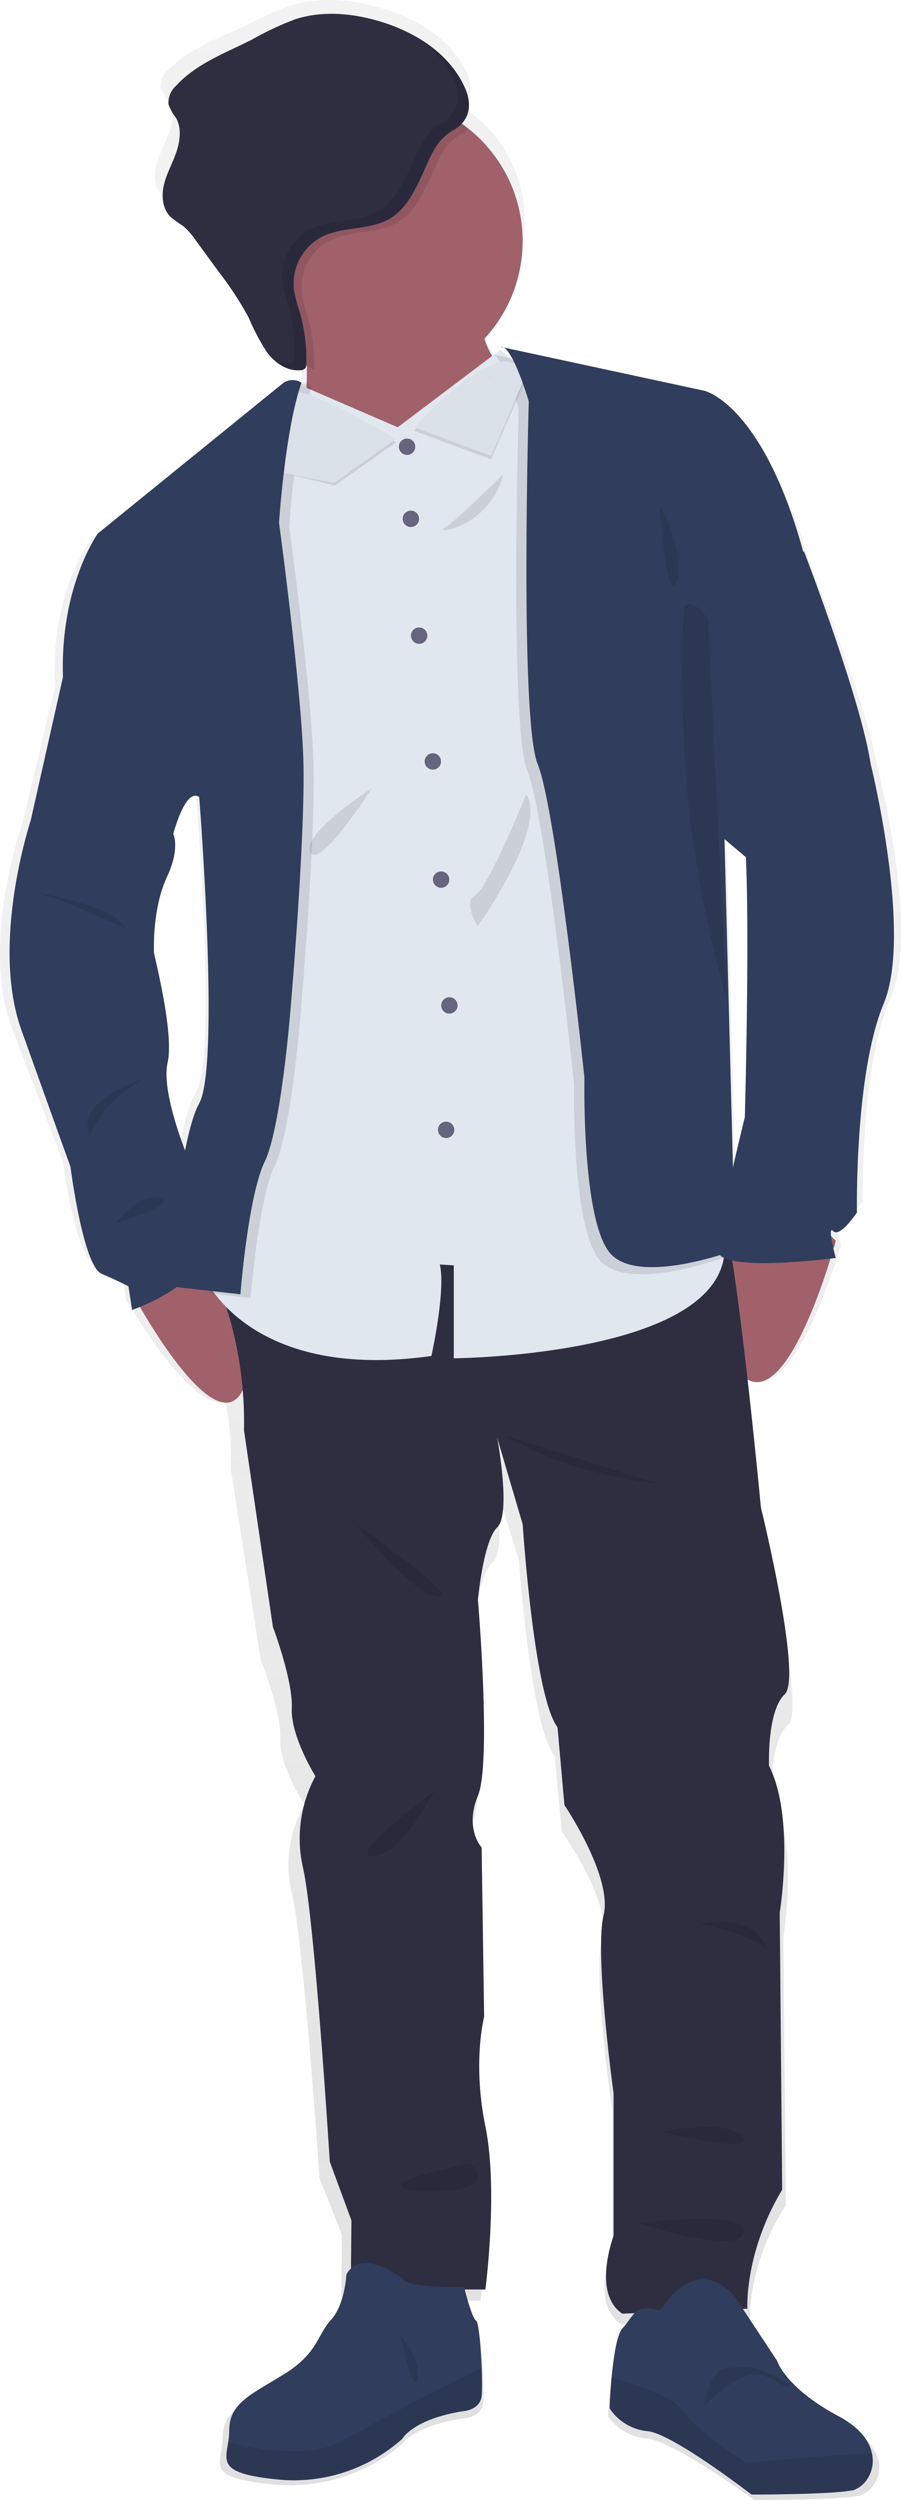 <svg xmlns="http://www.w3.org/2000/svg" xmlns:xlink="http://www.w3.org/1999/xlink" width="158.471" height="439.606" viewBox="0 0 158.471 439.606">
  <defs>
    <style>
      .cls-1 {
        fill: url(#linear-gradient);
      }

      .cls-2 {
        fill: #a1616a;
      }

      .cls-3 {
        fill: #2f2e41;
      }

      .cls-4 {
        fill: #303d5c;
      }

      .cls-5 {
        opacity: 0.1;
      }

      .cls-6 {
        fill: #e1e7ef;
      }

      .cls-7 {
        fill: #67647e;
      }

      .cls-8 {
        opacity: 0.03;
      }
    </style>
    <linearGradient id="linear-gradient" x1="9.832" y1="1" x2="9.832" gradientUnits="objectBoundingBox">
      <stop offset="0" stop-color="gray" stop-opacity="0.251"/>
      <stop offset="0.54" stop-color="gray" stop-opacity="0.122"/>
      <stop offset="1" stop-color="gray" stop-opacity="0.102"/>
    </linearGradient>
  </defs>
  <g id="Man" transform="translate(-404.218 -617.815)">
    <g id="undraw_3d_modeling_h60h" transform="translate(401.956 557.275)">
      <path id="Path_36" data-name="Path 36" class="cls-1" d="M369.036,418.869c-1.7-10.814-12.025-36.027-12.025-36.027h0c-.182-.759-.384-1.5-.617-2.24-7.333-23.964-17.487-26.088-17.487-26.088l-36.349-7.363a2.722,2.722,0,0,1,.748.692,1.545,1.545,0,0,0-.577.077,13.254,13.254,0,0,1-3.186-6.546c-.071-.356-.132-.731-.182-1.105a23.666,23.666,0,0,0,7.68-18.713,23.952,23.952,0,0,0-9.763-17.814c-.374-.279-.759-.558-1.163-.817,1.719-1.73,1.77-4.143.5-6.546-2.872-5.662-9.1-9.238-15.494-10.977-4.9-1.336-10.2-1.769-15.049-.308a56.264,56.264,0,0,0-7.869,3.47c-4.834,2.3-10.114,4.1-13.785,7.873a3.81,3.81,0,0,0-1.375,3.163,8.442,8.442,0,0,0,1.365,2.3,6.8,6.8,0,0,1,.071,5.767,57.946,57.946,0,0,0-2.245,5.537c-.5,1.922-.3,4.181,1.214,5.556a26.342,26.342,0,0,0,2.276,1.528,11.752,11.752,0,0,1,2.164,2.307l4.308,5.527a56.531,56.531,0,0,1,5.381,7.8,37.257,37.257,0,0,0,3.338,5.94,8.863,8.863,0,0,0,1.436,1.423l-.425-.154a6.715,6.715,0,0,0,4.814,1.759h.223a1.341,1.341,0,0,0,.87-.336v.759a80.808,80.808,0,0,1-.132,8.132l-.334-.163a3.047,3.047,0,0,0-3.135.317L230.74,379.112s-7.282,9.468-6.26,25.79l-5.866,24.492s-7.343,20.782-1.7,35.633,8.91,23.32,8.91,23.32,2.266,16.86,5.644,18.264,4.855,2.124,4.855,2.124l.678,4.028h0s.223.394.617,1.057c2.468,4.076,11.6,18.456,16.91,16.918a62.187,62.187,0,0,1,.86,11.823l5.249,33.5s3.661,9.122,3.439,13.89,4.288,11.535,4.288,11.535a21.146,21.146,0,0,0-2.255,15.591c2.144,8.9,4.855,50.042,4.855,50.042l3.944,9.968-.081,11.6a10.959,10.959,0,0,1-2.427,5.181c-2.539,2.615-2.367,5.642-8.465,9.218s-9.982,4.931-9.982,9.7a11.834,11.834,0,0,1-.182,1.922c-.566,3.489-1.669,5.364,9.578,6.383a30.585,30.585,0,0,0,22-7s1.952-3.345,11.125-4.691c0,0,3.125-.163,3.3-2.788.061-.9.051-2.643,0-4.547-.152-3.643-.516-7.882-1.011-8.094s-1.679-3.922-2.023-5.248h2.539s2.377-16.86,0-27.78-.223-18.658-.223-18.658l-.455-28.837s-3.155-3.182-.678-8.8,0-33.394,0-33.394.91-9.968,3.5-12.3.131-14.6,0-15.236l4.622,14.707s2.023,29.27,6.321,34.6l1.234,13.246s8.8,12.2,7.08,18.773,1.81,30.327,1.81,30.327v24.281s-3.955,9.747,1.578,13.246l2.377-.087c-.809.692-1.386,1.74-2.3,2.634-1.062,1.038-1.659,4.97-2.023,8.353-.283,2.884-.374,5.325-.374,5.325a9.376,9.376,0,0,0,6.776,3.845c4.4.24,18.953,10.814,18.953,10.814s14.392,0,18.114-.711h.212a4.88,4.88,0,0,0,2.812-2.182,5.284,5.284,0,0,0,.678-4.008c-.455-2.1-2.2-4.383-6.068-6.335-9.659-4.806-11.125-9.372-11.125-9.372l-6.311-9.007h.9s-.566-9.535,6.311-20.253l-.445-47.245s2.822-16.226-2.023-24.992c0,0-.394-9.334,2.842-12.189s-4.309-31.817-4.309-31.817-1.547-15.534-3.408-29.712h0c7.616,6.863,15.525-17.86,16.85-22.243h.192a.887.887,0,0,0-.091-.327l.091-.317h0s-1.689-5.719-.455-4.556,4.288-3.182,4.288-3.182-.445-23.647,4.855-35.566S369.036,418.869,369.036,418.869ZM346.35,433.961V433.9c.789,14.419-.152,45.246-.152,45.246s-1.011,3.941-2.164,8.594l-.8-29.27h0l-.759-27.568Zm-97.093-9.949s3.833,45.592,0,52.167c-1.092,1.865-2.023,5.2-2.771,9.007-1.264-3.163-3.944-10.574-3.034-14.524,1.234-5.085-2.488-18.446-2.488-18.763s-.334-7.421,2.377-12.881.9-7.8.9-7.8,2.265-8.959,4.976-7.257Z" transform="translate(-212.52 -223.64)"/>
      <path id="Path_37" data-name="Path 37" class="cls-2" d="M258.06,536.41c-3.3,14.53-16.44-7.43-19.43-12.7l-.61-1.09,1.43-6.68,7.53-3.07a21,21,0,0,1,3.37,2.19C254.47,518.28,260.61,525.17,258.06,536.41Z" transform="translate(-212.191 -234.114)"/>
      <path id="Path_38" data-name="Path 38" class="cls-2" d="M360,512.65a1.018,1.018,0,0,1-.08.32l-.11.36c-1.28,4.53-8.95,30.06-16.34,23-8.1-7.77-4.16-25.63-4.16-25.63h.05l17-1.74,3.37,3.46h0Z" transform="translate(-210.737 -233.976)"/>
      <path id="Path_39" data-name="Path 39" class="cls-3" d="M350.14,638.24l.43,48.71c-6.67,11.07-6.12,20.92-6.12,20.92l-22,.87c-5.37-3.61-1.53-13.68-1.53-13.68V670s-3.4-24.52-1.76-31.31-6.89-19.38-6.89-19.38l-1.21-13.68c-4.16-5.48-6.13-35.7-6.13-35.7l-4.48-15.19c.12.66,2.44,13.39,0,15.74s-3.39,12.7-3.39,12.7,2.41,28.69,0,34.49.65,9.09.65,9.09l.44,29.78s-2.08,8,.22,19.26,0,28.69,0,28.69H274.7l.11-12.15L271,682s-2.63-42.48-4.71-51.68a23.06,23.06,0,0,1,2.19-16.09s-4.38-7-4.16-11.94S261,588,261,588l-5.09-34.6a67,67,0,0,0-2.52-19.71c-3-9.85-7.33-22.77-7.33-22.77l4.94.44,25,2.22s60.65-4.08,63.37-.69a11.18,11.18,0,0,1,1.14,3.53c2.72,12.24,6.32,50.56,6.32,50.56s7.34,29.89,4.19,32.85-2.76,12.58-2.76,12.58C352.87,621.48,350.14,638.24,350.14,638.24Z" transform="translate(-210.737 -241.365)"/>
      <path id="Path_40" data-name="Path 40" class="cls-4" d="M298.87,723c-.17,2.71-3.2,2.87-3.2,2.87-8.87,1.4-10.76,4.85-10.76,4.85a28.55,28.55,0,0,1-21.35,7.23c-10.91-1-9.84-3-9.29-6.6a12.669,12.669,0,0,0,.18-2c0-4.93,3.77-6.32,9.69-10s5.74-6.82,8.21-9.52,2.71-8,2.71-8c2.79-4.85,9.85.73,9.85.73.33,1.72,10.84,1.48,10.84,1.48s1.4,5.58,2.11,5.91c.48.22.83,4.6,1,8.36C298.91,720.22,298.93,722,298.87,723Z" transform="translate(-211.872 -241.365)"/>
      <path id="Path_41" data-name="Path 41" class="cls-5" d="M298.87,723c-.17,2.71-3.2,2.87-3.2,2.87-8.87,1.4-10.76,4.85-10.76,4.85a28.55,28.55,0,0,1-21.35,7.23c-10.91-1-9.84-3-9.29-6.6,4.87,1.21,14.2,2.9,19.63-.06,7.56-4.1,13-7,13-7l11.95-6C298.91,720.22,298.93,722,298.87,723Z" transform="translate(-211.872 -241.365)"/>
      <path id="Path_42" data-name="Path 42" class="cls-4" d="M365.7,737.56a4.78,4.78,0,0,1-2.73,2.26h-.21c-3.61.73-17.58.73-17.58.73s-14.12-10.91-18.39-11.16a9,9,0,0,1-6.57-4s.08-2.54.36-5.49c.33-3.5.91-7.56,1.94-8.63,1.89-2,2.3-4.68,6.57-3,0,0,6.07-10.69,13.21-2.43l7.4,11.22s1.39,4.68,10.76,9.69c3.75,2,5.45,4.37,5.89,6.53a5.8,5.8,0,0,1-.65,4.28Z" transform="translate(-210.737 -241.365)"/>
      <path id="Path_43" data-name="Path 43" class="cls-5" d="M365.7,737.56c-.84.71-1.76,1.47-2.73,2.26h-.21c-3.61.73-17.58.73-17.58.73s-14.12-10.91-18.39-11.16a9,9,0,0,1-6.57-4s.08-2.54.36-5.49c4.34,1.3,10.93,3.6,12.7,6.07,2.7,3.77,10.93,9,10.93,9s15.33-1.47,22.14-1.68a5.8,5.8,0,0,1-.65,4.27Z" transform="translate(-210.737 -241.365)"/>
      <path id="Path_44" data-name="Path 44" class="cls-2" d="M306,355.48l-20.21,21.35s-24.47-1.8-20.2-9c2.18-3.68,2.52-11.39,2.33-18.09-.18-6.46-.85-12-.85-12s34.33-17.08,31.7-1.15a26.3,26.3,0,0,0-.1,9.1C300.19,353.73,306,355.48,306,355.48Z" transform="translate(-211.726 -227.636)"/>
      <path id="Path_45" data-name="Path 45" class="cls-5" d="M298.79,336.59a26.3,26.3,0,0,0-.1,9.1c-4.58,4.63-10.94,3.61-18,3.61-4.66,0-9.66.07-13.41-2.14-.18-6.46-.22-9.42-.22-9.42S301.42,320.66,298.79,336.59Z" transform="translate(-211.755 -227.416)"/>
      <path id="Path_46" data-name="Path 46" class="cls-2" d="M306,326.58a25.29,25.29,0,1,1-25.287-25.29A25.3,25.3,0,0,1,306,326.58Z" transform="translate(-211.814 -223.64)"/>
      <path id="Path_47" data-name="Path 47" class="cls-5" d="M340.42,516.4c-6.29,15-46.81,15.3-46.81,15.3V515.36l-2.45-.16c1.06,4.68-1.49,16.09-1.49,16.09-32,4.52-39.82-13.71-39.82-13.71l1.11-6.24,25,2.22s60.65-4.08,63.37-.69a11.18,11.18,0,0,1,1.09,3.53Z" transform="translate(-211.547 -233.896)"/>
      <path id="Path_48" data-name="Path 48" class="cls-6" d="M293.61,529.73V513.39l-2.45-.16c1.06,4.68-1.49,16.09-1.49,16.09-24.1,3.4-34.48-6.09-38.14-11a15.239,15.239,0,0,1-1.68-2.72l9.77-55,2.3-81,3.53-14.2.81-6.82v-.08h.09l2.49,1.07,14.91,6.45,16.94-12.79.24-.19.85-.63,1.4,1.12,3.48,2.79,11.17,72.11s19.37,55.52,23,77.93c.14.89.26,1.72.35,2.51C343.54,529.35,293.61,529.73,293.61,529.73Z" transform="translate(-211.534 -230.348)"/>
      <circle id="Ellipse_5" data-name="Ellipse 5" class="cls-7" cx="1.44" cy="1.44" r="1.44" transform="translate(72.418 137.653)"/>
      <circle id="Ellipse_6" data-name="Ellipse 6" class="cls-7" cx="1.44" cy="1.44" r="1.44" transform="translate(73.086 150.332)"/>
      <circle id="Ellipse_7" data-name="Ellipse 7" class="cls-7" cx="1.44" cy="1.44" r="1.44" transform="translate(74.542 170.869)"/>
      <circle id="Ellipse_8" data-name="Ellipse 8" class="cls-7" cx="1.44" cy="1.44" r="1.44" transform="translate(76.949 192.991)"/>
      <circle id="Ellipse_9" data-name="Ellipse 9" class="cls-7" cx="1.44" cy="1.44" r="1.44" transform="translate(78.406 213.77)"/>
      <circle id="Ellipse_10" data-name="Ellipse 10" class="cls-7" cx="1.44" cy="1.44" r="1.44" transform="translate(79.862 235.892)"/>
      <circle id="Ellipse_11" data-name="Ellipse 11" class="cls-7" cx="1.44" cy="1.44" r="1.44" transform="translate(79.286 257.772)"/>
      <path id="Path_49" data-name="Path 49" class="cls-5" d="M267.22,468.59s-1.61,21.07-4.56,27.2-4.27,23.32-4.27,23.32l-6.86-.78a15.241,15.241,0,0,1-1.68-2.72l9.77-55,2.3-81,3.53-14.2.81-6.82h.1a2.79,2.79,0,0,1,2.44,0l.33.17c-.1.28-.2.57-.28.86-2.68,8.38-3.68,23.82-3.68,23.82s3.84,28.25,4.27,41.39S267.22,468.59,267.22,468.59Z" transform="translate(-212.042 -230.325)"/>
      <path id="Path_50" data-name="Path 50" class="cls-5" d="M250.35,515.06a4.111,4.111,0,0,1-.27.51c-2.66,4.5-9.4,7.36-11.45,8.14l-.61-1.09,1.43-6.68,7.53-3.07A21,21,0,0,1,250.35,515.06Z" transform="translate(-212.21 -233.751)"/>
      <path id="Path_51" data-name="Path 51" class="cls-4" d="M232.11,407.54l-6.24,3.73-5.69,25.29s-7.12,21.46-1.65,36.78,8.65,24.09,8.65,24.09,2.19,17.41,5.48,18.83,4.71,2.19,4.71,2.19l.65,4.16s8.91-3,12.07-8.35-2.32-18.58-2.32-18.58-4.71-11.28-3.51-16.53-2.4-19-2.4-19.38-.33-7.67,2.29-13.3.88-8.05.88-8.05l-1.64-16.1Z" transform="translate(-212.52 -231.732)"/>
      <path id="Path_52" data-name="Path 52" class="cls-5" d="M340.94,511.67s-16.53,6.24-21.79.76-4.71-31.09-4.71-31.09-5-47.3-8.21-55.07-1.53-63.84-1.53-63.84-2.14-7.25-4-9.14a1.771,1.771,0,0,0-.39-.32l.63.13,2.25.49,3.48,2.79,11.17,72.11s19.37,55.52,23,77.93Z" transform="translate(-211.197 -230.076)"/>
      <path id="Path_53" data-name="Path 53" class="cls-5" d="M360,513.31h-.19c-2.07.27-20.45,2.49-20.52-1.34a11.666,11.666,0,0,1,.07-1.32l17-1.74,3.37,3.46h0c.06.22.11.42.16.57Z" transform="translate(-210.737 -233.504)"/>
      <path id="Path_54" data-name="Path 54" class="cls-4" d="M342.37,382.21l12.08,6.3s10,26,11.67,37.21c0,0,7.45,29.91,2.3,42.22s-4.7,36.72-4.7,36.72-3,4.49-4.17,3.28.44,4.71.44,4.71-20.63,2.74-20.72-1.31S344,487.91,344,487.91s1.31-46.1-.55-53.32S342.37,382.21,342.37,382.21Z" transform="translate(-210.737 -230.911)"/>
      <path id="Path_55" data-name="Path 55" class="cls-5" d="M306.34,431.3s-6.78,16.64-9,17.74.43,5.47.43,5.47S310.18,437.21,306.34,431.3Z" transform="translate(-211.511 -231.081)"/>
      <path id="Path_56" data-name="Path 56" class="cls-5" d="M302.29,372.94c.08-.31-8.1,8-10.29,9.27S300,382.14,302.29,372.94Z" transform="translate(-211.568 -228.847)"/>
      <path id="Path_57" data-name="Path 57" class="cls-5" d="M279.52,430s-12.48,8.07-10.84,11.26S279.52,430,279.52,430Z" transform="translate(-211.845 -230.866)"/>
      <path id="Path_58" data-name="Path 58" class="cls-5" d="M302.18,547.8s10.63,6.83,27.16,8.54Z" transform="translate(-211.307 -234.921)"/>
      <path id="Path_59" data-name="Path 59" class="cls-5" d="M276.67,564.22s9.86,12.37,14.35,12.7S276.67,564.22,276.67,564.22Z" transform="translate(-211.725 -235.59)"/>
      <path id="Path_60" data-name="Path 60" class="cls-5" d="M290.47,612.72c-.44.22-5.59,11.17-10.84,11.5S290.47,612.72,290.47,612.72Z" transform="translate(-211.719 -237.259)"/>
      <path id="Path_61" data-name="Path 61" class="cls-5" d="M336.12,636.7s9.77-2.19,11.94,4.82C348.06,641.52,347.4,639.33,336.12,636.7Z" transform="translate(-210.737 -237.908)"/>
      <path id="Path_62" data-name="Path 62" class="cls-5" d="M329.56,676.77s11.82-2.41,14.34.88S329.56,676.77,329.56,676.77Z" transform="translate(-211.074 -241.365)"/>
      <path id="Path_63" data-name="Path 63" class="cls-5" d="M296.09,682.36c0,.11-12,2.41-11.57,3.94s12.85,1.31,13.28-1.1a2.28,2.28,0,0,0-1.71-2.84Z" transform="translate(-211.638 -241.365)"/>
      <path id="Path_64" data-name="Path 64" class="cls-5" d="M325.61,692.76s19.79-2.41,18.54,1.75S325.61,692.76,325.61,692.76Z" transform="translate(-211.083 -241.365)"/>
      <path id="Path_65" data-name="Path 65" class="cls-5" d="M222,449c.11.33,13,2.08,14.78,6.24,0,0-12.7-5.91-14.67-5.91" transform="translate(-212.52 -231.447)"/>
      <path id="Path_66" data-name="Path 66" class="cls-5" d="M240.21,482.87s-10.73,3.39-10,8.54S229.16,489,240.21,482.87Z" transform="translate(-212.52 -232.692)"/>
      <path id="Path_67" data-name="Path 67" class="cls-5" d="M235.21,508.93s3.91-5.37,7.63-4.38S235.21,508.93,235.21,508.93Z" transform="translate(-212.52 -233.335)"/>
      <path id="Path_68" data-name="Path 68" class="cls-5" d="M296.5,306.81a6.17,6.17,0,0,1-1.26.94c-3.11,1.8-3.95,4.58-5.44,7.78-1.36,2.93-2.88,6-5.64,7.7-3.56,2.15-8.26,1.36-12,3.24a9.32,9.32,0,0,0-4.95,9.15,26.476,26.476,0,0,0,1.05,4.19,29.51,29.51,0,0,1,1.13,9.11,1.229,1.229,0,0,1,0,.27,25.29,25.29,0,1,1,27.1-42.38Z" transform="translate(-211.871 -223.64)"/>
      <path id="Path_69" data-name="Path 69" class="cls-3" d="M295.84,299.2c-2.78-5.84-8.82-9.53-15-11.33-4.74-1.38-9.89-1.83-14.6-.32a53.493,53.493,0,0,0-7.63,3.58c-4.69,2.37-9.85,4.25-13.38,8.14a4,4,0,0,0-1.33,3.26,8.529,8.529,0,0,0,1.32,2.37c1,1.78.74,4,.07,6s-1.7,3.73-2.18,5.72-.29,4.31,1.18,5.73a26.64,26.64,0,0,0,2.2,1.58,12,12,0,0,1,2.11,2.38l4.17,5.71a58.666,58.666,0,0,1,5.23,8,39,39,0,0,0,3.24,6.13c1.39,1.85,3.56,3.34,5.87,3.13a1.12,1.12,0,0,0,.92-.44,1.26,1.26,0,0,0,.12-.58,30.07,30.07,0,0,0-1.13-9.1,25.582,25.582,0,0,1-1.06-4.2,9.32,9.32,0,0,1,4.95-9.15c3.72-1.87,8.42-1.08,12-3.23,2.76-1.67,4.28-4.77,5.64-7.7,1.49-3.21,2.32-6,5.44-7.79S297.38,302.27,295.84,299.2Z" transform="translate(-212.005 -223.64)"/>
      <path id="Path_70" data-name="Path 70" class="cls-5" d="M284.51,712.6s3.85,4.93,2.86,7.72S284.51,712.6,284.51,712.6Z" transform="translate(-211.697 -241.365)"/>
      <path id="Path_71" data-name="Path 71" class="cls-5" d="M336.85,724.92s.86-6.61,4.31-6.67,3.61-.35,6.24.65,5.1,2.59,4.32,2.83-4.54-3.78-8.37-1.73a27.8,27.8,0,0,0-6.5,4.92Z" transform="translate(-210.737 -241.365)"/>
      <path id="Path_72" data-name="Path 72" class="cls-5" d="M273,374.33l10.8-7.6s-15.85-9.36-17.74-8.05-3.18,13.15-3.18,13.15Z" transform="translate(-211.869 -228.403)"/>
      <path id="Path_73" data-name="Path 73" class="cls-6" d="M272.92,373.83l10.84-7.76s-15.85-9.36-17.74-8-3.18,13.8-3.18,13.8Z" transform="translate(-211.87 -228.382)"/>
      <path id="Path_74" data-name="Path 74" class="cls-8" d="M272.92,373.83l10.84-7.76s-15.85-9.36-17.74-8-3.18,13.8-3.18,13.8Z" transform="translate(-211.87 -228.382)"/>
      <path id="Path_75" data-name="Path 75" class="cls-4" d="M267.82,358.12l-.33-.17a2.81,2.81,0,0,0-3,.32L232,384.63s-7.06,9.77-6.08,26.64L245,438.42s2.19-9.2,4.82-7.45c0,0,3.72,47.08,0,53.87S244.48,517,244.48,517l12.59,1.42s1.32-17.19,4.27-23.32,4.57-27.19,4.57-27.19,2.66-30.62,2.22-43.76-4.27-41.38-4.27-41.38S264.93,366.24,267.82,358.12Z" transform="translate(-212.52 -230.292)"/>
      <path id="Path_76" data-name="Path 76" class="cls-5" d="M300.19,369.52l-13.51-5s17.2-18.83,19.34-8.38Z" transform="translate(-211.573 -228.213)"/>
      <path id="Path_77" data-name="Path 77" class="cls-6" d="M300.19,368.87l-13.51-5S303.88,345,306,355.48Z" transform="translate(-211.573 -228.189)"/>
      <path id="Path_78" data-name="Path 78" class="cls-8" d="M300.19,368.87l-13.51-5S303.88,345,306,355.48Z" transform="translate(-211.573 -228.189)"/>
      <path id="Path_79" data-name="Path 79" class="cls-5" d="M299.75,352.85a.74.74,0,0,1,.56.12Z" transform="translate(-211.538 -226.132)"/>
      <path id="Path_80" data-name="Path 80" class="cls-4" d="M301.06,351.54l35.83,7.72s9.85,2.19,17,26.93-9.74,55.06-9.74,55.06l-3.73-3.16,1.87,72.26s-16.54,6.24-21.79.77-4.71-31.1-4.71-31.1-5-47.3-8.21-55.07S306,361.12,306,361.12,303.06,351.1,301.06,351.54Z" transform="translate(-210.737 -230.007)"/>
      <path id="Path_81" data-name="Path 81" class="cls-5" d="M333.83,397.58c-.51.47-1.1,22.33,1.09,39a212.244,212.244,0,0,0,6.21,30l-3.25-66.68S335.36,396.16,333.83,397.58Z" transform="translate(-211.095 -230.501)"/>
      <path id="Path_82" data-name="Path 82" class="cls-5" d="M329.45,378.75c.87.55,4.7,9.63,2.95,13.36S329.45,378.75,329.45,378.75Z" transform="translate(-211.18 -229.095)"/>
      <path id="Path_83" data-name="Path 83" class="cls-5" d="M295.63,299.2a19.69,19.69,0,0,0-7.88-8.25,18.77,18.77,0,0,1,5.91,6.94c1.53,3.07,1.09,6.15-1.92,7.89s-3.95,4.58-5.44,7.78c-1.36,2.93-2.87,6-5.64,7.7-3.56,2.15-8.26,1.36-12,3.23a9.34,9.34,0,0,0-4.95,9.16,26.759,26.759,0,0,0,1.05,4.19,29.51,29.51,0,0,1,1.13,9.11,1.14,1.14,0,0,1-.12.58,1.11,1.11,0,0,1-.92.44,5.45,5.45,0,0,1-2.7-.5,6.27,6.27,0,0,0,4.67,1.81.9.9,0,0,0,1-1,29.749,29.749,0,0,0-1.12-9.1,25.582,25.582,0,0,1-1.06-4.2,9.32,9.32,0,0,1,5-9.15c3.71-1.87,8.41-1.08,12-3.23,2.77-1.67,4.28-4.77,5.64-7.7,1.5-3.21,2.33-6,5.44-7.79S297.16,302.27,295.63,299.2Z" transform="translate(-211.81 -223.64)"/>
    </g>
  </g>
</svg>
